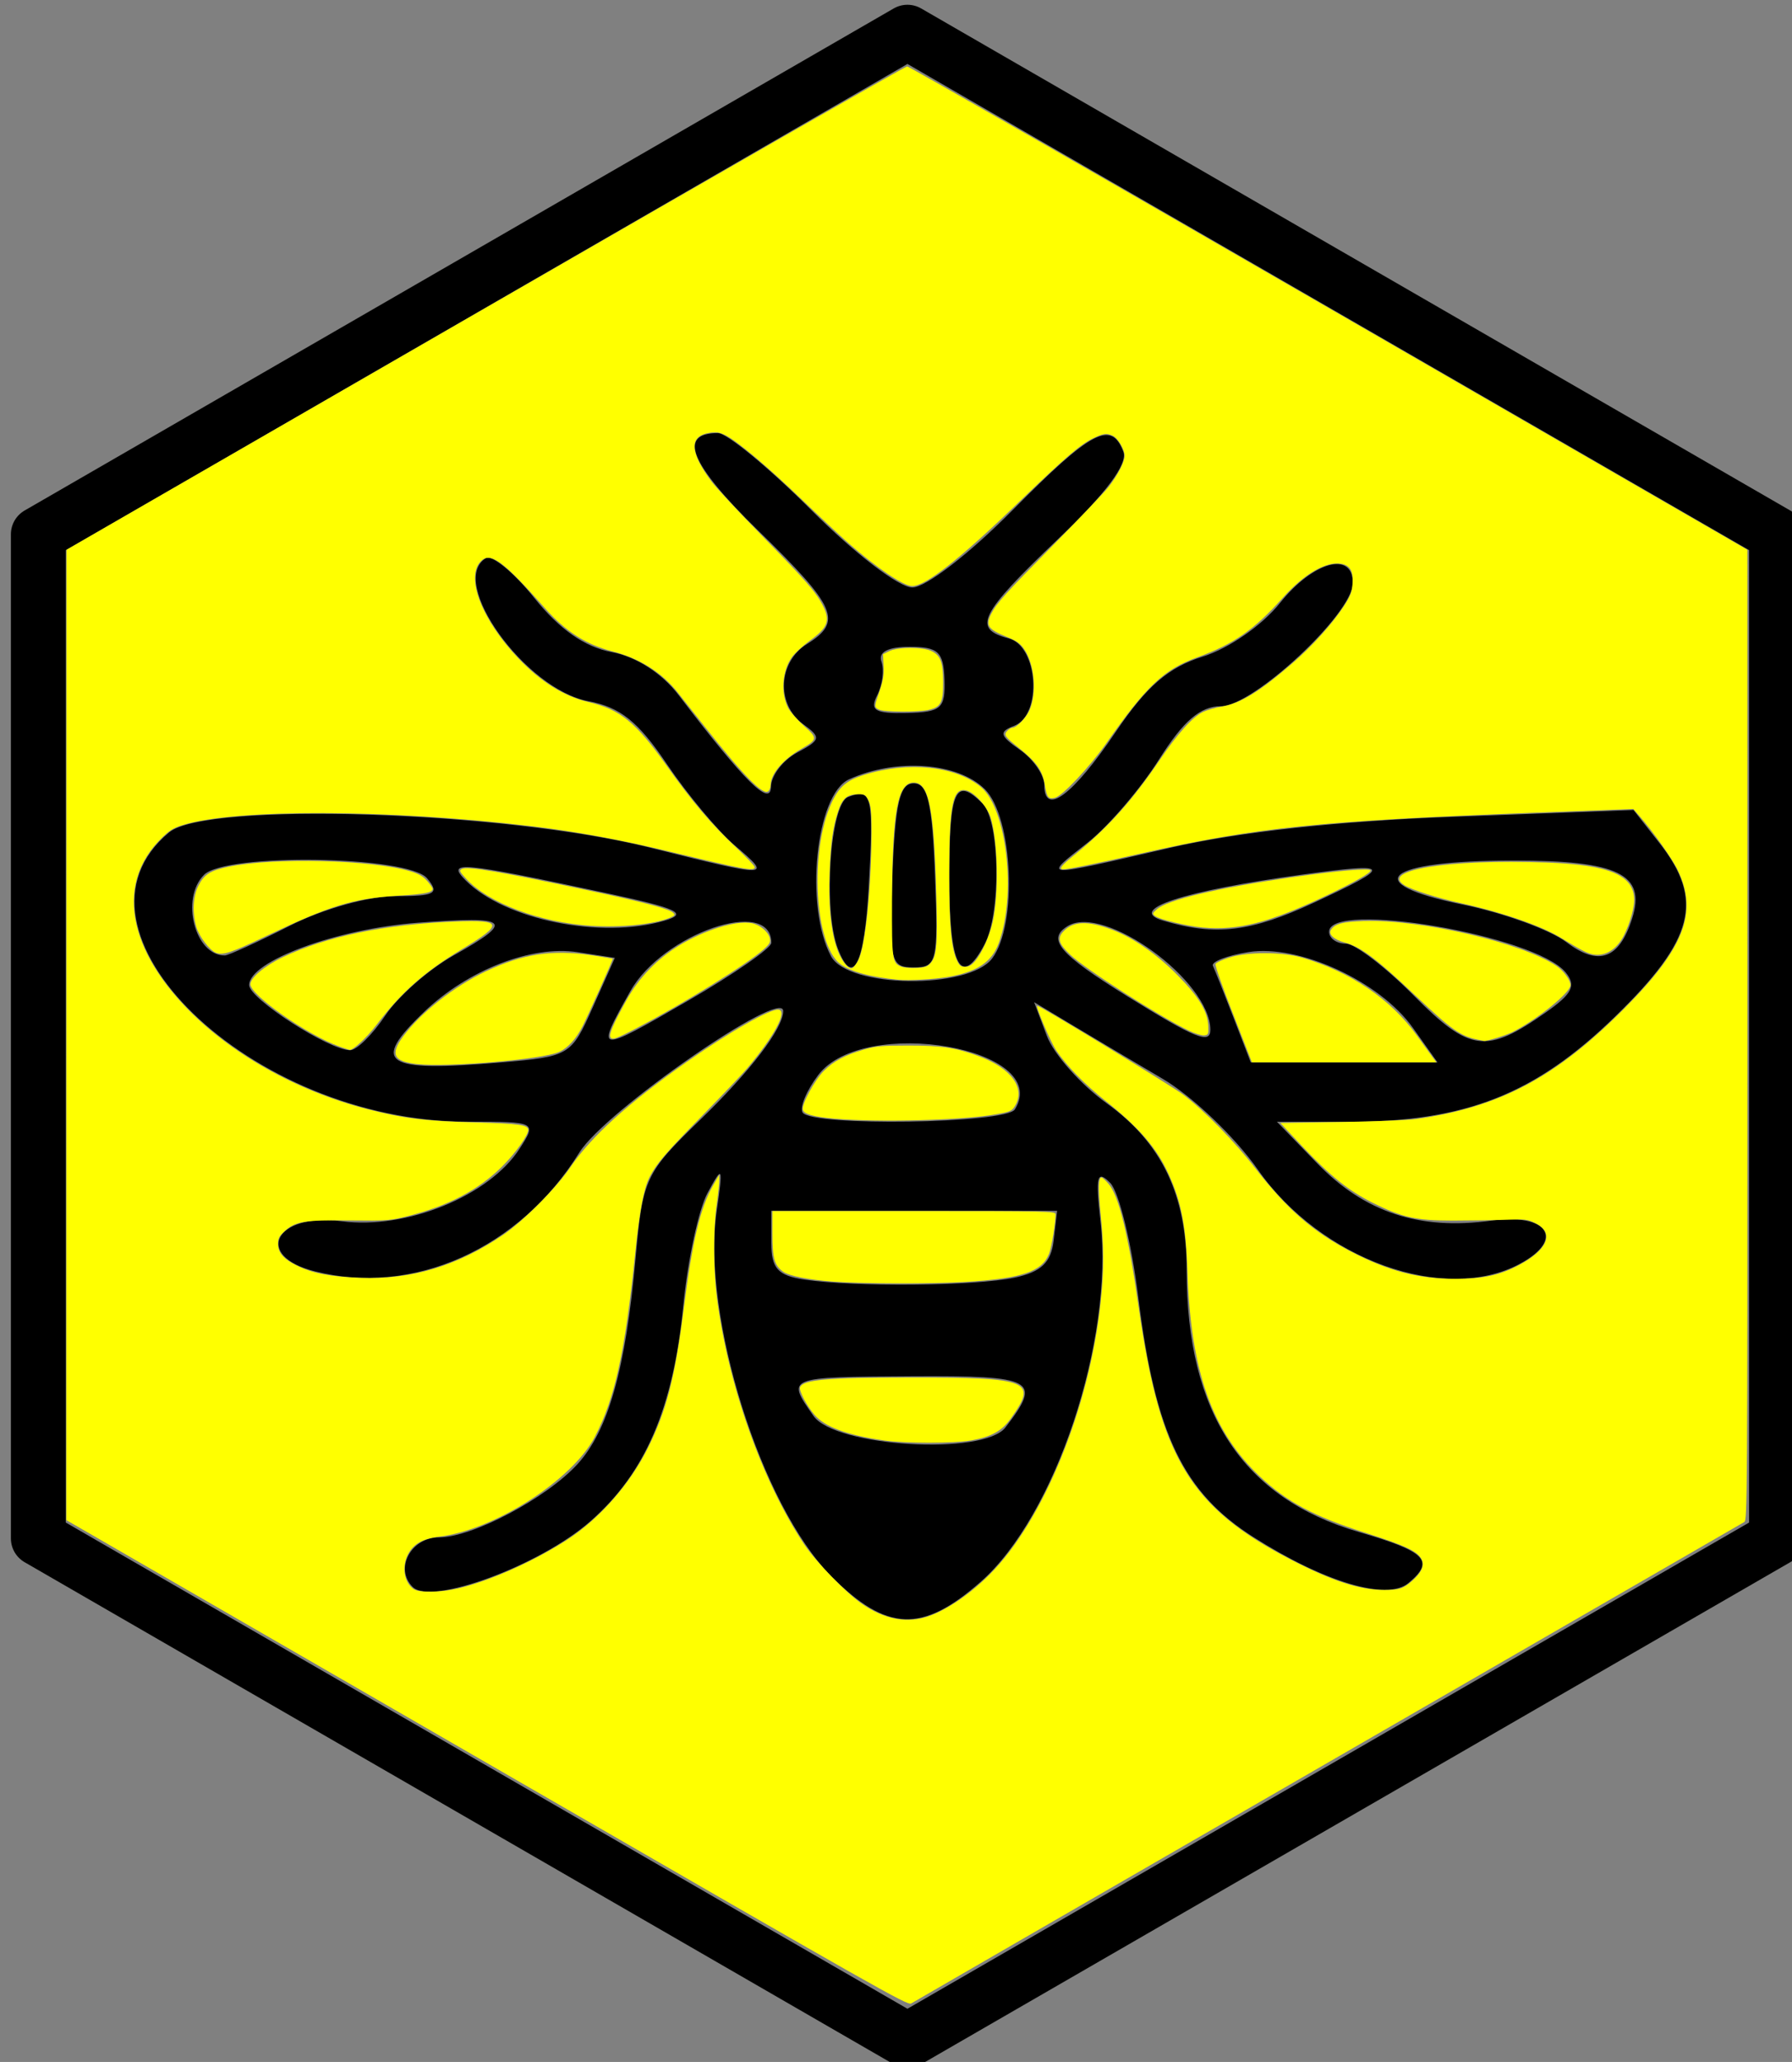 <?xml version="1.0" encoding="UTF-8" standalone="no"?>
<!-- Created with Inkscape (http://www.inkscape.org/) -->

<svg
   version="1.1"
   id="svg1"
   width="201.338"
   height="231.531"
   viewBox="0 0 201.338 231.531"
   sodipodi:docname="bee.svg"
   inkscape:version="1.4 (e7c3feb100, 2024-10-09)"
   xmlns:inkscape="http://www.inkscape.org/namespaces/inkscape"
   xmlns:sodipodi="http://sodipodi.sourceforge.net/DTD/sodipodi-0.dtd"
   xmlns="http://www.w3.org/2000/svg"
   xmlns:svg="http://www.w3.org/2000/svg">
  <rect x="0" y="0" width="201.338" height="231.531" fill="#808080" stroke="none"/>
  <defs
     id="defs1" />
  <sodipodi:namedview
     id="namedview1"
     pagecolor="#ffffff"
     bordercolor="#000000"
     borderopacity="0.25"
     inkscape:showpageshadow="2"
     inkscape:pageopacity="0.0"
     inkscape:pagecheckerboard="0"
     inkscape:deskcolor="#d1d1d1"
     showgrid="false"
     inkscape:zoom="5.0297564"
     inkscape:cx="112.82853"
     inkscape:cy="90.759863"
     inkscape:window-width="3398"
     inkscape:window-height="1374"
     inkscape:window-x="0"
     inkscape:window-y="0"
     inkscape:window-maximized="1"
     inkscape:current-layer="g1" />
  <g
     inkscape:groupmode="layer"
     inkscape:label="Image"
     id="g1">
    <g
       id="g7"
       inkscape:label="logo"
       transform="translate(-48.511,-15.11)">
      <path
         style="fill:#000000"
         d="m 141.885,192.073 c -7.872,-7.916 -14.549,-29.197 -12.853,-40.965 0.735,-5.099 0.683,-5.201 -1.03,-2.035 -0.992,1.833 -2.215,7.515 -2.718,12.626 -1.135,11.543 -4.265,18.808 -10.436,24.226 -5.661,4.97 -17.873,9.485 -19.974,7.384 -2.064,-2.064 -0.192,-5.57 2.975,-5.57 3.738,0 12.009,-4.37 15.529,-8.204 3.473,-3.783 5.422,-10.677 6.54,-23.13 0.807,-8.992 1.073,-9.562 7.287,-15.582 5.659,-5.483 9.3,-10.255 9.3,-12.187 0,-2.641 -20.008,11.238 -22.902,15.887 -6.721,10.795 -18.599,16.136 -29.692,13.352 -7.002,-1.757 -4.445,-6.619 2.965,-5.636 7.281,0.966 16.607,-2.838 20.029,-8.168 1.919,-2.989 1.897,-3 -5.903,-3.007 -24.375,-0.023 -46.594,-21.577 -33.492,-32.487 4.175,-3.477 37.556,-2.414 54.08,1.721 13.566,3.395 13.749,3.39 9.458,-0.274 -1.901,-1.624 -5.332,-5.732 -7.623,-9.129 -3.208,-4.756 -5.232,-6.377 -8.801,-7.046 -7.107,-1.333 -15.795,-13.426 -11.537,-16.058 0.687,-0.425 3.142,1.584 5.456,4.463 2.839,3.532 5.665,5.508 8.69,6.076 2.773,0.52 5.651,2.372 7.544,4.854 7.392,9.691 10.315,12.59 10.355,10.27 0.021,-1.258 1.347,-2.987 2.946,-3.842 2.666,-1.427 2.722,-1.691 0.667,-3.194 -3.048,-2.229 -2.824,-6.957 0.426,-8.987 4.048,-2.528 3.363,-4.119 -5.501,-12.766 -7.622,-7.435 -9.057,-10.924 -4.494,-10.924 1.016,0 5.747,3.9 10.514,8.667 4.875,4.875 9.831,8.667 11.327,8.667 1.505,0 6.387,-3.763 11.242,-8.667 8.868,-8.956 11.099,-10.137 12.458,-6.595 0.533,1.389 -1.897,4.642 -7.375,9.87 -8.814,8.413 -9.618,10.035 -5.503,11.111 3.326,0.87 3.803,8.595 0.607,9.821 -1.734,0.666 -1.629,1.093 0.667,2.7 1.5,1.05 2.727,2.826 2.727,3.945 0,3.544 3.177,1.189 8,-5.93 3.506,-5.176 5.946,-7.288 9.813,-8.494 2.923,-0.912 6.667,-3.511 8.667,-6.017 3.724,-4.667 8.187,-5.886 8.187,-2.236 0,3.409 -11.167,13.824 -14.825,13.827 -2.311,0.002 -4.206,1.634 -6.964,5.998 -2.083,3.298 -5.683,7.49 -8,9.316 -5.093,4.015 -5.508,3.988 9.189,0.596 7.786,-1.797 18.917,-3.015 32.034,-3.505 l 20.102,-0.751 2.898,3.685 c 5.053,6.424 3.925,10.862 -4.955,19.498 -8.985,8.738 -16.817,11.827 -29.984,11.827 h -8.02 l 4.536,4.68 c 5.33,5.499 11.48,7.522 19.519,6.42 6.388,-0.876 8.365,2.102 3.223,4.854 -8.456,4.525 -22.32,-0.458 -29.421,-10.577 -2.567,-3.657 -7.367,-8.242 -10.667,-10.188 -3.3,-1.947 -7.906,-4.682 -10.236,-6.079 l -4.236,-2.54 1.423,3.769 c 0.782,2.073 3.806,5.482 6.718,7.575 6.208,4.462 8.998,10.287 8.998,18.786 0,15.989 6.314,25.572 19.343,29.36 7.563,2.199 8.575,3.241 5.568,5.737 -2.406,1.997 -9.374,-0.064 -17.377,-5.139 -7.899,-5.009 -11.059,-11.57 -12.967,-26.913 -0.757,-6.093 -2.178,-11.891 -3.158,-12.883 -1.487,-1.507 -1.667,-0.794 -1.089,4.334 1.505,13.351 -5.069,33.086 -13.482,40.473 -6.565,5.764 -10.553,5.605 -16.792,-0.669 z m 19.582,-16.667 c 4.154,-5.368 3.314,-5.831 -10.435,-5.753 -14.246,0.081 -14.197,0.061 -11.119,4.456 2.426,3.464 19.101,4.467 21.554,1.297 z m 1.037,-16.831 c 2.986,-0.634 4.099,-1.692 4.39,-4.176 l 0.39,-3.327 H 151.228 135.172 l -9.1e-4,3.578 c -7.3e-4,2.88 0.714,3.686 3.666,4.134 5.651,0.856 19.211,0.736 23.667,-0.209 z m 0.036,-18.895 c 4.252,-6.879 -17.018,-10.594 -22.098,-3.859 -1.318,1.747 -2.108,3.643 -1.755,4.214 0.974,1.577 22.861,1.251 23.853,-0.355 z m -47.422,-11.475 2.47,-5.534 -4.209,-0.646 c -5.143,-0.789 -12.298,1.996 -17.209,6.7 -6.064,5.808 -4.566,6.796 8.61,5.68 7.729,-0.655 7.911,-0.764 10.337,-6.2 z m 92.134,2.315 c -3.718,-5.222 -12.824,-9.413 -18.473,-8.502 -2.415,0.389 -4.212,1.086 -3.993,1.548 0.219,0.462 1.265,3.09 2.326,5.84 l 1.928,5 h 10.49 10.49 z m -115.46,-1.368 c 1.442,-2.152 4.892,-5.189 7.667,-6.748 6.977,-3.921 6.4,-4.458 -3.955,-3.684 -9.168,0.686 -19,4.31 -19,7.004 0,1.518 8.905,7.265 11.333,7.314 0.733,0.015 2.513,-1.734 3.955,-3.886 z m 43.379,-8.174 c 0,-5.236 -12.201,-1.048 -15.847,5.441 -3.962,7.049 -3.879,7.062 6.514,1.045 5.133,-2.972 9.333,-5.891 9.333,-6.486 z m 87.055,7.789 c 2.96,-2.085 3.405,-3.004 2.174,-4.488 -3.439,-4.144 -26.562,-8.097 -26.562,-4.541 0,0.733 0.842,1.333 1.872,1.333 1.029,0 4.479,2.633 7.667,5.85 6.272,6.332 8.149,6.565 14.85,1.844 z m -37.727,1.972 c -0.028,-5.514 -11.95,-14.166 -16.039,-11.639 -2.372,1.466 -0.963,3.121 6.716,7.883 7.653,4.746 9.331,5.422 9.323,3.756 z m -24.518,-8 c 2.869,-3.78 2.355,-15.834 -0.811,-19 -3.019,-3.019 -9.981,-3.529 -15.271,-1.119 -3.737,1.703 -5.012,14.275 -2.016,19.874 1.909,3.567 15.436,3.751 18.097,0.246 z m -17.335,-1.109 c -1.678,-4.373 -0.877,-16.246 1.148,-17.023 2.696,-1.035 2.898,-0.152 2.321,10.132 -0.488,8.695 -1.787,11.274 -3.469,6.891 z m 6.135,-8.224 c 0.306,-8.123 0.817,-10.333 2.389,-10.333 1.572,0 2.083,2.21 2.389,10.333 0.366,9.708 0.221,10.333 -2.389,10.333 -2.611,0 -2.755,-0.625 -2.389,-10.333 z m 6.389,0.333 c 0,-9.942 0.674,-11.459 3.733,-8.4 1.963,1.963 2.106,12.296 0.22,15.821 -2.653,4.958 -3.953,2.518 -3.953,-7.421 z m 76.725,4.482 c 1.57,-4.946 -1.58,-6.482 -13.288,-6.482 -14.56,0 -17.538,2.535 -5.793,4.931 4.587,0.936 9.844,2.84 11.681,4.232 3.631,2.751 5.942,1.914 7.4,-2.681 z m -150.833,0.845 c 3.707,-1.881 8.851,-3.328 11.83,-3.328 4.534,0 5.039,-0.28 3.611,-2 -2.103,-2.534 -22.606,-2.861 -25.067,-0.4 -2.677,2.677 -1.027,9.087 2.333,9.061 0.403,-0.003 3.685,-1.503 7.293,-3.333 z m 42.107,-0.575 c 2.733,-0.805 1.532,-1.367 -6.667,-3.12 -16.389,-3.505 -17.911,-3.639 -15.654,-1.382 4.419,4.419 15.21,6.595 22.321,4.502 z m 73,-2.038 c 8.941,-4.163 8.8,-4.52 -1.248,-3.146 -13.498,1.846 -19.882,3.942 -15.752,5.172 5.928,1.766 9.863,1.296 17,-2.026 z M 154.625,91.41 c -0.103,-3.105 -0.698,-3.664 -3.899,-3.667 -2.453,-0.002 -3.568,0.581 -3.18,1.664 0.329,0.917 0.115,2.61 -0.476,3.763 -0.873,1.706 -0.258,2.079 3.302,2 3.891,-0.086 4.362,-0.502 4.254,-3.76 z"
         id="path1"
         sodipodi:nodetypes="ssssssssssssssscsssssssssssssssssssssssssssscsssscssscsssssscssssssssssssssssscccsssssssscsssssssscccssssscsssssssssssssssssssssssssssssssssssssssssscsssssssssssssss"
         inkscape:label="Bee" />
      <path
         sodipodi:type="star"
         style="opacity:1;fill:none;fill-opacity:1;stroke:#000000;stroke-width:7.559;stroke-linecap:butt;stroke-linejoin:round;stroke-miterlimit:4.4;stroke-dasharray:none;stroke-opacity:1"
         id="path7"
         inkscape:flatsided="true"
         sodipodi:sides="6"
         sodipodi:cx="78.165092"
         sodipodi:cy="271.60962"
         sodipodi:r1="138.17638"
         sodipodi:r2="119.66425"
         sodipodi:arg1="-0.52359878"
         sodipodi:arg2="0"
         inkscape:rounded="0"
         inkscape:randomized="0"
         d="m 197.829,202.521 0,138.176 -119.664,69.088 -119.664,-69.088 -1e-6,-138.176 119.664,-69.088 z"
         transform="matrix(0.816,0,0,0.816,86.682,-90.152)" />
    </g>
    <path
       style="fill:#ffff00;fill-opacity:1;stroke:none;stroke-width:1.503;stroke-linejoin:round;stroke-miterlimit:4.4"
       d="M 58.129,199.941 C 34.031,186.029 12.771,173.757 10.885,172.67 l -3.43,-1.977 0.01,-54.48 0.01,-54.48 L 54.524,34.594 c 25.877,-14.926 47.206,-27.138 47.398,-27.138 0.192,0 21.511,12.212 47.375,27.138 l 47.025,27.138 0.005,54.478 c 0.005,51.672 -0.013,54.489 -0.343,54.693 -0.191,0.118 -21.239,12.272 -46.772,27.008 -25.533,14.736 -46.614,26.912 -46.846,27.059 -0.39,0.246 -3.813,-1.691 -44.237,-25.028 z m 45.704,-18.307 c 2.085,-0.555 4.967,-2.447 7.348,-4.824 6.056,-6.046 11.223,-18.72 12.487,-30.632 0.371,-3.496 0.369,-6.161 -0.008,-9.89 -0.287,-2.844 -0.258,-4.076 0.099,-4.076 0.089,0 0.435,0.311 0.768,0.69 1.18,1.344 2.227,5.616 3.412,13.923 2.407,16.875 5.767,22.437 17.099,28.305 4.621,2.393 7.725,3.402 10.474,3.405 1.681,0.002 2.155,-0.151 3.132,-1.009 1.031,-0.905 1.395,-1.671 1.115,-2.346 -0.392,-0.946 -1.725,-1.585 -6.452,-3.094 -5.651,-1.804 -8.717,-3.442 -11.717,-6.259 -5.409,-5.08 -7.81,-11.843 -8.174,-23.024 -0.167,-5.118 -0.681,-7.796 -2.101,-10.926 -1.34,-2.955 -3.316,-5.253 -7.096,-8.252 -2.378,-1.886 -4.407,-3.966 -5.567,-5.708 -0.631,-0.947 -2.349,-4.991 -2.12,-4.991 0.312,0 15.099,9.003 16.411,9.991 2.381,1.794 5.767,5.251 8.108,8.279 3.529,4.564 6.492,7.141 10.75,9.348 4.209,2.182 7.601,3.066 11.726,3.054 3.123,-0.009 4.97,-0.408 7.118,-1.54 3.231,-1.702 4.019,-3.621 1.921,-4.678 -0.931,-0.469 -1.127,-0.492 -3.472,-0.411 -1.367,0.047 -4.006,0.086 -5.865,0.087 -4.117,8e-4 -5.665,-0.34 -8.947,-1.97 -2.74,-1.361 -4.823,-3.029 -7.999,-6.405 l -2.432,-2.585 6.806,-0.108 c 3.743,-0.06 7.522,-0.209 8.397,-0.331 9.397,-1.318 15.675,-4.632 23.363,-12.333 6.804,-6.816 8.37,-10.822 6.097,-15.597 -0.616,-1.293 -2.768,-4.332 -4.344,-6.133 l -0.661,-0.756 -10.836,0.41 c -24.401,0.923 -31.541,1.659 -44.436,4.577 -5.095,1.153 -8.229,1.794 -8.77,1.794 -0.564,0 -0.236,-0.425 1.265,-1.637 3.703,-2.99 6.474,-6.076 9.608,-10.701 1.967,-2.902 3.664,-4.782 4.817,-5.336 0.459,-0.22 1.382,-0.487 2.052,-0.594 2.108,-0.335 4.253,-1.642 8.003,-4.877 2.197,-1.895 4.49,-4.436 5.758,-6.379 0.75,-1.149 0.921,-1.588 0.989,-2.533 0.103,-1.427 -0.254,-2.065 -1.264,-2.254 -1.672,-0.314 -4.179,1.14 -6.555,3.802 -3.203,3.589 -5.553,5.229 -9.574,6.684 -3.787,1.37 -5.725,3.19 -10.226,9.604 -1.922,2.739 -4.969,5.98 -5.811,6.183 -0.74,0.178 -0.903,-0.023 -1.125,-1.384 -0.27,-1.657 -0.922,-2.602 -2.886,-4.176 -1.64,-1.315 -1.767,-1.496 -1.359,-1.946 0.18,-0.199 0.441,-0.362 0.58,-0.362 0.47,0 1.534,-1.077 1.916,-1.938 0.867,-1.96 0.585,-5.199 -0.602,-6.909 -0.432,-0.622 -0.851,-0.916 -1.925,-1.348 -2.136,-0.859 -2.428,-1.288 -1.762,-2.589 0.617,-1.206 1.553,-2.244 6.938,-7.694 2.971,-3.007 5.78,-5.954 6.243,-6.549 1.048,-1.348 1.803,-2.817 1.803,-3.507 0,-0.723 -0.744,-1.984 -1.327,-2.25 -0.692,-0.315 -1.036,-0.274 -2.153,0.259 -1.485,0.709 -3.167,2.154 -8.586,7.376 -6.538,6.3 -10.298,9.244 -11.805,9.244 -0.958,0 -3.978,-2.038 -7.168,-4.837 -0.917,-0.805 -3.278,-3.01 -5.246,-4.901 -3.836,-3.684 -7.248,-6.553 -8.572,-7.208 -0.647,-0.32 -1.014,-0.375 -1.754,-0.264 -2.345,0.352 -2.274,2.152 0.215,5.483 0.53,0.709 3.071,3.437 5.646,6.061 4.958,5.053 6.093,6.356 6.867,7.885 0.848,1.673 0.559,2.429 -1.503,3.928 -0.769,0.559 -1.657,1.375 -1.974,1.813 -1.104,1.525 -1.298,4.03 -0.442,5.709 0.223,0.437 1.014,1.34 1.757,2.006 1.591,1.426 1.578,1.535 -0.313,2.631 -2.045,1.185 -3.406,2.795 -3.406,4.03 0,0.264 -0.121,0.581 -0.269,0.704 -0.59,0.49 -2.737,-1.699 -7.192,-7.332 -1.081,-1.367 -2.417,-3.053 -2.968,-3.748 -1.784,-2.246 -4.316,-3.85 -7.266,-4.603 -3.038,-0.776 -5.326,-2.237 -7.697,-4.917 -4.714,-5.327 -6.127,-6.345 -7.204,-5.188 -1.687,1.811 0.168,6.566 4.229,10.841 2.504,2.636 5.133,4.278 7.889,4.927 3.591,0.845 5.324,2.257 8.823,7.187 2.828,3.986 4.977,6.521 7.657,9.035 1.215,1.14 2.21,2.185 2.21,2.322 1.81e-4,0.493 -1.132,0.286 -9.543,-1.743 C 69.644,94.274 64.65,93.358 59.645,92.763 43.643,90.861 26.452,90.808 20.539,92.642 c -1.102,0.342 -1.531,0.613 -2.494,1.576 -4.8,4.8 -3.813,11.818 2.625,18.657 5.025,5.338 12.583,9.612 20.655,11.68 4.023,1.031 6.434,1.327 12.057,1.48 4.968,0.135 5.965,0.276 5.965,0.843 0,0.616 -1.454,2.646 -2.969,4.143 -2.632,2.602 -6.019,4.383 -10.497,5.52 -2.059,0.523 -2.314,0.542 -6.615,0.497 -5.101,-0.054 -6.096,0.113 -7.31,1.225 -0.576,0.527 -0.722,0.808 -0.722,1.381 0,1.01 0.596,1.71 2.084,2.448 1.742,0.864 3.741,1.258 7.064,1.393 5.755,0.234 10.956,-1.311 16.082,-4.779 2.361,-1.597 6.005,-5.257 7.654,-7.686 2.307,-3.399 6.478,-7.169 12.988,-11.74 4.85,-3.405 9.471,-6.039 10.373,-5.912 1.04,0.147 -0.48,2.978 -3.553,6.617 -0.554,0.656 -2.894,3.116 -5.2,5.467 -3.987,4.064 -4.972,5.218 -5.744,6.722 -0.654,1.276 -1.123,3.761 -1.619,8.584 -1.142,11.117 -2.271,16.247 -4.529,20.581 -2.527,4.853 -11.298,10.474 -17.493,11.212 -1.854,0.221 -2.91,0.823 -3.512,2.002 -0.708,1.388 -0.422,3.132 0.636,3.873 0.629,0.44 3.054,0.399 5.078,-0.086 3.607,-0.865 8.545,-3.076 12.227,-5.475 3.606,-2.35 6.978,-6.183 9.001,-10.232 2.116,-4.234 3.074,-7.962 4.075,-15.847 0.95,-7.486 1.834,-11.181 3.272,-13.677 l 0.687,-1.193 -2.86e-4,0.696 c -1.57e-4,0.383 -0.13,1.591 -0.288,2.684 -0.374,2.583 -0.373,7.139 0.002,10.171 1.217,9.83 5.062,20.772 9.806,27.902 1.339,2.013 4.79,5.558 6.597,6.777 2.372,1.6 4.65,2.091 6.91,1.489 z"
       id="path18" />
    <path
       style="fill:#ffff00;fill-opacity:1;stroke:none;stroke-width:1.503;stroke-linejoin:round;stroke-miterlimit:4.4"
       d="m 24.237,106.978 c -0.705,-0.301 -1.863,-1.834 -2.172,-2.875 -0.487,-1.641 -0.389,-3.473 0.253,-4.702 0.641,-1.227 1.329,-1.654 3.35,-2.078 5.04,-1.056 16.085,-0.787 20.387,0.497 0.986,0.294 1.477,0.572 1.938,1.098 0.34,0.387 0.618,0.787 0.618,0.888 0,0.415 -0.9,0.594 -3.902,0.776 -5.064,0.308 -7.61,1.089 -14.924,4.581 -3.841,1.833 -4.782,2.141 -5.548,1.815 z"
       id="path19" />
    <path
       style="fill:#ffff00;fill-opacity:1;stroke:none;stroke-width:1.503;stroke-linejoin:round;stroke-miterlimit:4.4"
       d="m 38.11,117.504 c -3.6,-1.295 -9.977,-5.76 -9.977,-6.984 0,-0.726 1.609,-2.072 3.628,-3.034 4.916,-2.345 11.424,-3.692 19.365,-4.008 5.366,-0.214 5.491,0.268 0.803,3.091 -4.263,2.568 -6.811,4.819 -9.624,8.506 -1.057,1.385 -2.618,2.842 -3.019,2.818 -0.066,-0.004 -0.595,-0.178 -1.176,-0.387 z"
       id="path20" />
    <path
       style="fill:#ffff00;fill-opacity:1;stroke:none;stroke-width:1.503;stroke-linejoin:round;stroke-miterlimit:4.4"
       d="m 46.867,119.488 c -2.653,-0.29 -3.059,-1.092 -1.573,-3.109 1.956,-2.654 5.741,-5.631 9.301,-7.315 4.138,-1.957 7.455,-2.462 11.858,-1.804 1.286,0.192 2.361,0.369 2.391,0.394 0.064,0.054 -2.653,6.121 -3.404,7.602 -0.719,1.418 -1.659,2.439 -2.65,2.877 -1.88,0.832 -12.467,1.732 -15.924,1.355 z"
       id="path21" />
    <path
       style="fill:#ffff00;fill-opacity:1;stroke:none;stroke-width:1.503;stroke-linejoin:round;stroke-miterlimit:4.4"
       d="m 66.405,103.96 c -5.763,-0.38 -11.499,-2.539 -14.023,-5.278 -0.743,-0.806 -0.804,-0.939 -0.506,-1.106 0.619,-0.346 4.213,0.268 14.876,2.542 5.688,1.213 8.456,1.954 8.886,2.378 0.248,0.244 0.193,0.32 -0.408,0.571 -1.744,0.729 -5.519,1.11 -8.825,0.892 z"
       id="path22" />
    <path
       style="fill:#ffff00;fill-opacity:1;stroke:none;stroke-width:1.503;stroke-linejoin:round;stroke-miterlimit:4.4"
       d="m 68.575,116.435 c -0.143,-0.373 0.374,-1.549 1.827,-4.154 1.389,-2.49 3.381,-4.562 5.848,-6.08 2.874,-1.769 6.432,-2.873 8.192,-2.543 0.917,0.172 1.856,0.938 2.039,1.663 0.12,0.474 0.022,0.651 -0.724,1.317 -1.786,1.595 -8.894,6.008 -13.958,8.666 -2.643,1.387 -3.068,1.536 -3.224,1.13 z"
       id="path23" />
    <path
       style="fill:#ffff00;fill-opacity:1;stroke:none;stroke-width:1.503;stroke-linejoin:round;stroke-miterlimit:4.4"
       d="m 93.789,125.618 c -2.424,-0.211 -3.493,-0.518 -3.592,-1.033 -0.119,-0.62 1.352,-3.32 2.357,-4.325 1.113,-1.113 2.394,-1.798 4.507,-2.408 1.346,-0.389 2.016,-0.449 5.032,-0.45 3.734,-0.002 5.342,0.245 7.948,1.222 3.604,1.35 5.207,3.58 3.998,5.562 -0.347,0.569 -0.531,0.65 -2.137,0.941 -3.665,0.665 -13.148,0.922 -18.113,0.49 z"
       id="path24" />
    <path
       style="fill:#ffff00;fill-opacity:1;stroke:none;stroke-width:1.503;stroke-linejoin:round;stroke-miterlimit:4.4"
       d="m 93.694,143.918 c -2.829,-0.203 -5.048,-0.642 -5.718,-1.131 -0.972,-0.71 -1.192,-1.496 -1.193,-4.261 l -3.09e-4,-2.535 h 15.905 c 15.105,0 15.905,0.018 15.905,0.353 0,0.988 -0.452,3.752 -0.726,4.436 -0.806,2.015 -3.024,2.768 -9.314,3.162 -3.691,0.231 -11.483,0.219 -14.86,-0.024 z"
       id="path25" />
    <path
       style="fill:#ffff00;fill-opacity:1;stroke:none;stroke-width:1.503;stroke-linejoin:round;stroke-miterlimit:4.4"
       d="m 99.28,161.742 c -4.155,-0.604 -6.602,-1.514 -7.781,-2.892 -0.865,-1.01 -1.751,-2.698 -1.61,-3.066 0.334,-0.869 2.948,-1.102 12.408,-1.104 13.444,-0.003 14.31,0.353 11.252,4.621 -0.995,1.388 -2.177,2.041 -4.426,2.441 -1.938,0.345 -7.464,0.345 -9.842,-0.001 z"
       id="path26" />
    <path
       style="fill:#ffff00;fill-opacity:1;stroke:none;stroke-width:1.503;stroke-linejoin:round;stroke-miterlimit:4.4"
       d="m 133.605,115.747 c -3.291,-1.573 -11.698,-6.95 -13.362,-8.546 -1.331,-1.277 -1.492,-1.853 -0.739,-2.639 1.1,-1.148 2.739,-1.197 5.452,-0.163 2.384,0.909 4.992,2.724 7.36,5.12 2.396,2.426 3.382,4.064 3.441,5.716 0.032,0.902 -0.002,0.977 -0.462,1.028 -0.273,0.03 -1.034,-0.202 -1.69,-0.516 z"
       id="path27" />
    <path
       style="fill:#ffff00;fill-opacity:1;stroke:none;stroke-width:1.503;stroke-linejoin:round;stroke-miterlimit:4.4"
       d="m 140.447,118.743 c -0.113,-0.301 -1.058,-2.722 -2.099,-5.381 -1.041,-2.659 -1.845,-4.959 -1.787,-5.111 0.059,-0.152 0.759,-0.482 1.557,-0.733 2.09,-0.657 5.931,-0.647 8.211,0.02 5.41,1.584 9.951,4.671 12.867,8.744 0.675,0.943 1.444,2.006 1.709,2.361 l 0.482,0.646 h -10.367 -10.367 z"
       id="path28" />
    <path
       style="fill:#ffff00;fill-opacity:1;stroke:none;stroke-width:1.503;stroke-linejoin:round;stroke-miterlimit:4.4"
       d="m 165.913,116.715 c -1.813,-0.375 -2.907,-1.156 -6.859,-4.9 -4.351,-4.121 -6.192,-5.506 -7.931,-5.965 -1.227,-0.324 -1.9,-0.926 -1.591,-1.424 0.427,-0.688 1.308,-0.928 3.695,-1.006 6.452,-0.211 17.921,2.471 21.684,5.071 0.794,0.549 1.54,1.582 1.54,2.133 0,0.829 -3.749,3.86 -6.505,5.26 -0.744,0.378 -2.946,1.058 -3.229,0.998 -0.059,-0.013 -0.42,-0.088 -0.803,-0.167 z"
       id="path29" />
    <path
       style="fill:#ffff00;fill-opacity:1;stroke:none;stroke-width:1.503;stroke-linejoin:round;stroke-miterlimit:4.4"
       d="m 178.908,107.157 c -0.628,-0.135 -1.375,-0.526 -3.539,-1.854 -2.172,-1.333 -6.671,-2.884 -11.345,-3.912 -2.536,-0.558 -5.379,-1.464 -6.227,-1.986 -2.791,-1.717 4.945,-2.953 15.969,-2.551 7.118,0.26 9.849,1.432 9.837,4.223 -0.005,1.164 -0.732,3.389 -1.475,4.512 -0.821,1.241 -2.021,1.825 -3.219,1.567 z"
       id="path30" />
    <path
       style="fill:#ffff00;fill-opacity:1;stroke:none;stroke-width:1.503;stroke-linejoin:round;stroke-miterlimit:4.4"
       d="m 135.134,104.152 c -1.766,-0.161 -4.852,-0.901 -5.345,-1.283 -0.34,-0.264 -0.331,-0.304 0.188,-0.767 1.198,-1.069 6.671,-2.369 15.123,-3.592 5.198,-0.752 8.884,-1.069 8.884,-0.764 0,0.289 -1.806,1.314 -4.97,2.822 -6.36,3.03 -9.904,3.946 -13.879,3.584 z"
       id="path31" />
    <path
       style="fill:#ffff00;fill-opacity:1;stroke:none;stroke-width:1.503;stroke-linejoin:round;stroke-miterlimit:4.4"
       d="m 100.999,110.023 c -3.172,-0.293 -5.461,-0.915 -6.615,-1.795 -2.876,-2.193 -3.437,-12.707 -0.963,-18.053 0.842,-1.819 1.674,-2.541 3.647,-3.162 4.973,-1.565 10.325,-1.007 13.152,1.371 2.906,2.445 3.997,12.078 1.986,17.527 -0.796,2.158 -2.486,3.262 -5.839,3.815 -1.456,0.24 -4.287,0.397 -5.368,0.297 z m -4.532,-2.264 c 0.774,-1.581 1.451,-8.303 1.45,-14.411 -2.5e-4,-2.255 -0.067,-2.92 -0.348,-3.483 -0.317,-0.634 -0.422,-0.694 -1.176,-0.68 -1.236,0.024 -1.754,0.469 -2.228,1.915 -0.598,1.825 -0.824,3.455 -0.957,6.917 -0.133,3.453 0.113,6.199 0.737,8.218 0.441,1.428 1.254,2.572 1.761,2.478 0.177,-0.033 0.519,-0.462 0.76,-0.954 z m 8.126,0.34 c 0.651,-0.757 0.76,-2.112 0.61,-7.596 -0.267,-9.81 -0.836,-12.625 -2.549,-12.625 -1.806,0 -2.399,3.256 -2.431,13.337 -0.021,6.595 0.027,6.93 1.055,7.328 0.284,0.11 1.045,0.173 1.69,0.141 0.981,-0.05 1.247,-0.145 1.625,-0.585 z m 4.97,-0.19 c 0.776,-0.918 1.633,-2.837 1.983,-4.441 0.692,-3.171 0.576,-8.91 -0.234,-11.643 -0.358,-1.207 -1.798,-2.829 -2.716,-3.06 -1.541,-0.387 -1.939,1.498 -1.949,9.22 -0.007,5.689 0.218,8.372 0.815,9.722 0.32,0.723 0.462,0.848 0.965,0.848 0.421,0 0.747,-0.185 1.136,-0.646 z"
       id="path32" />
    <path
       style="fill:#ffff00;fill-opacity:1;stroke:none;stroke-width:1.503;stroke-linejoin:round;stroke-miterlimit:4.4"
       d="m 98.762,79.682 c -0.559,-0.269 -0.558,-0.302 0.065,-2.107 0.397,-1.15 0.498,-1.781 0.447,-2.798 l -0.065,-1.314 0.696,-0.348 c 0.968,-0.484 3.804,-0.484 4.771,0 1.004,0.502 1.269,1.214 1.282,3.437 0.013,2.319 -0.231,2.813 -1.556,3.146 -1.125,0.283 -5.043,0.272 -5.641,-0.017 z"
       id="path33" />
  </g>
</svg>
